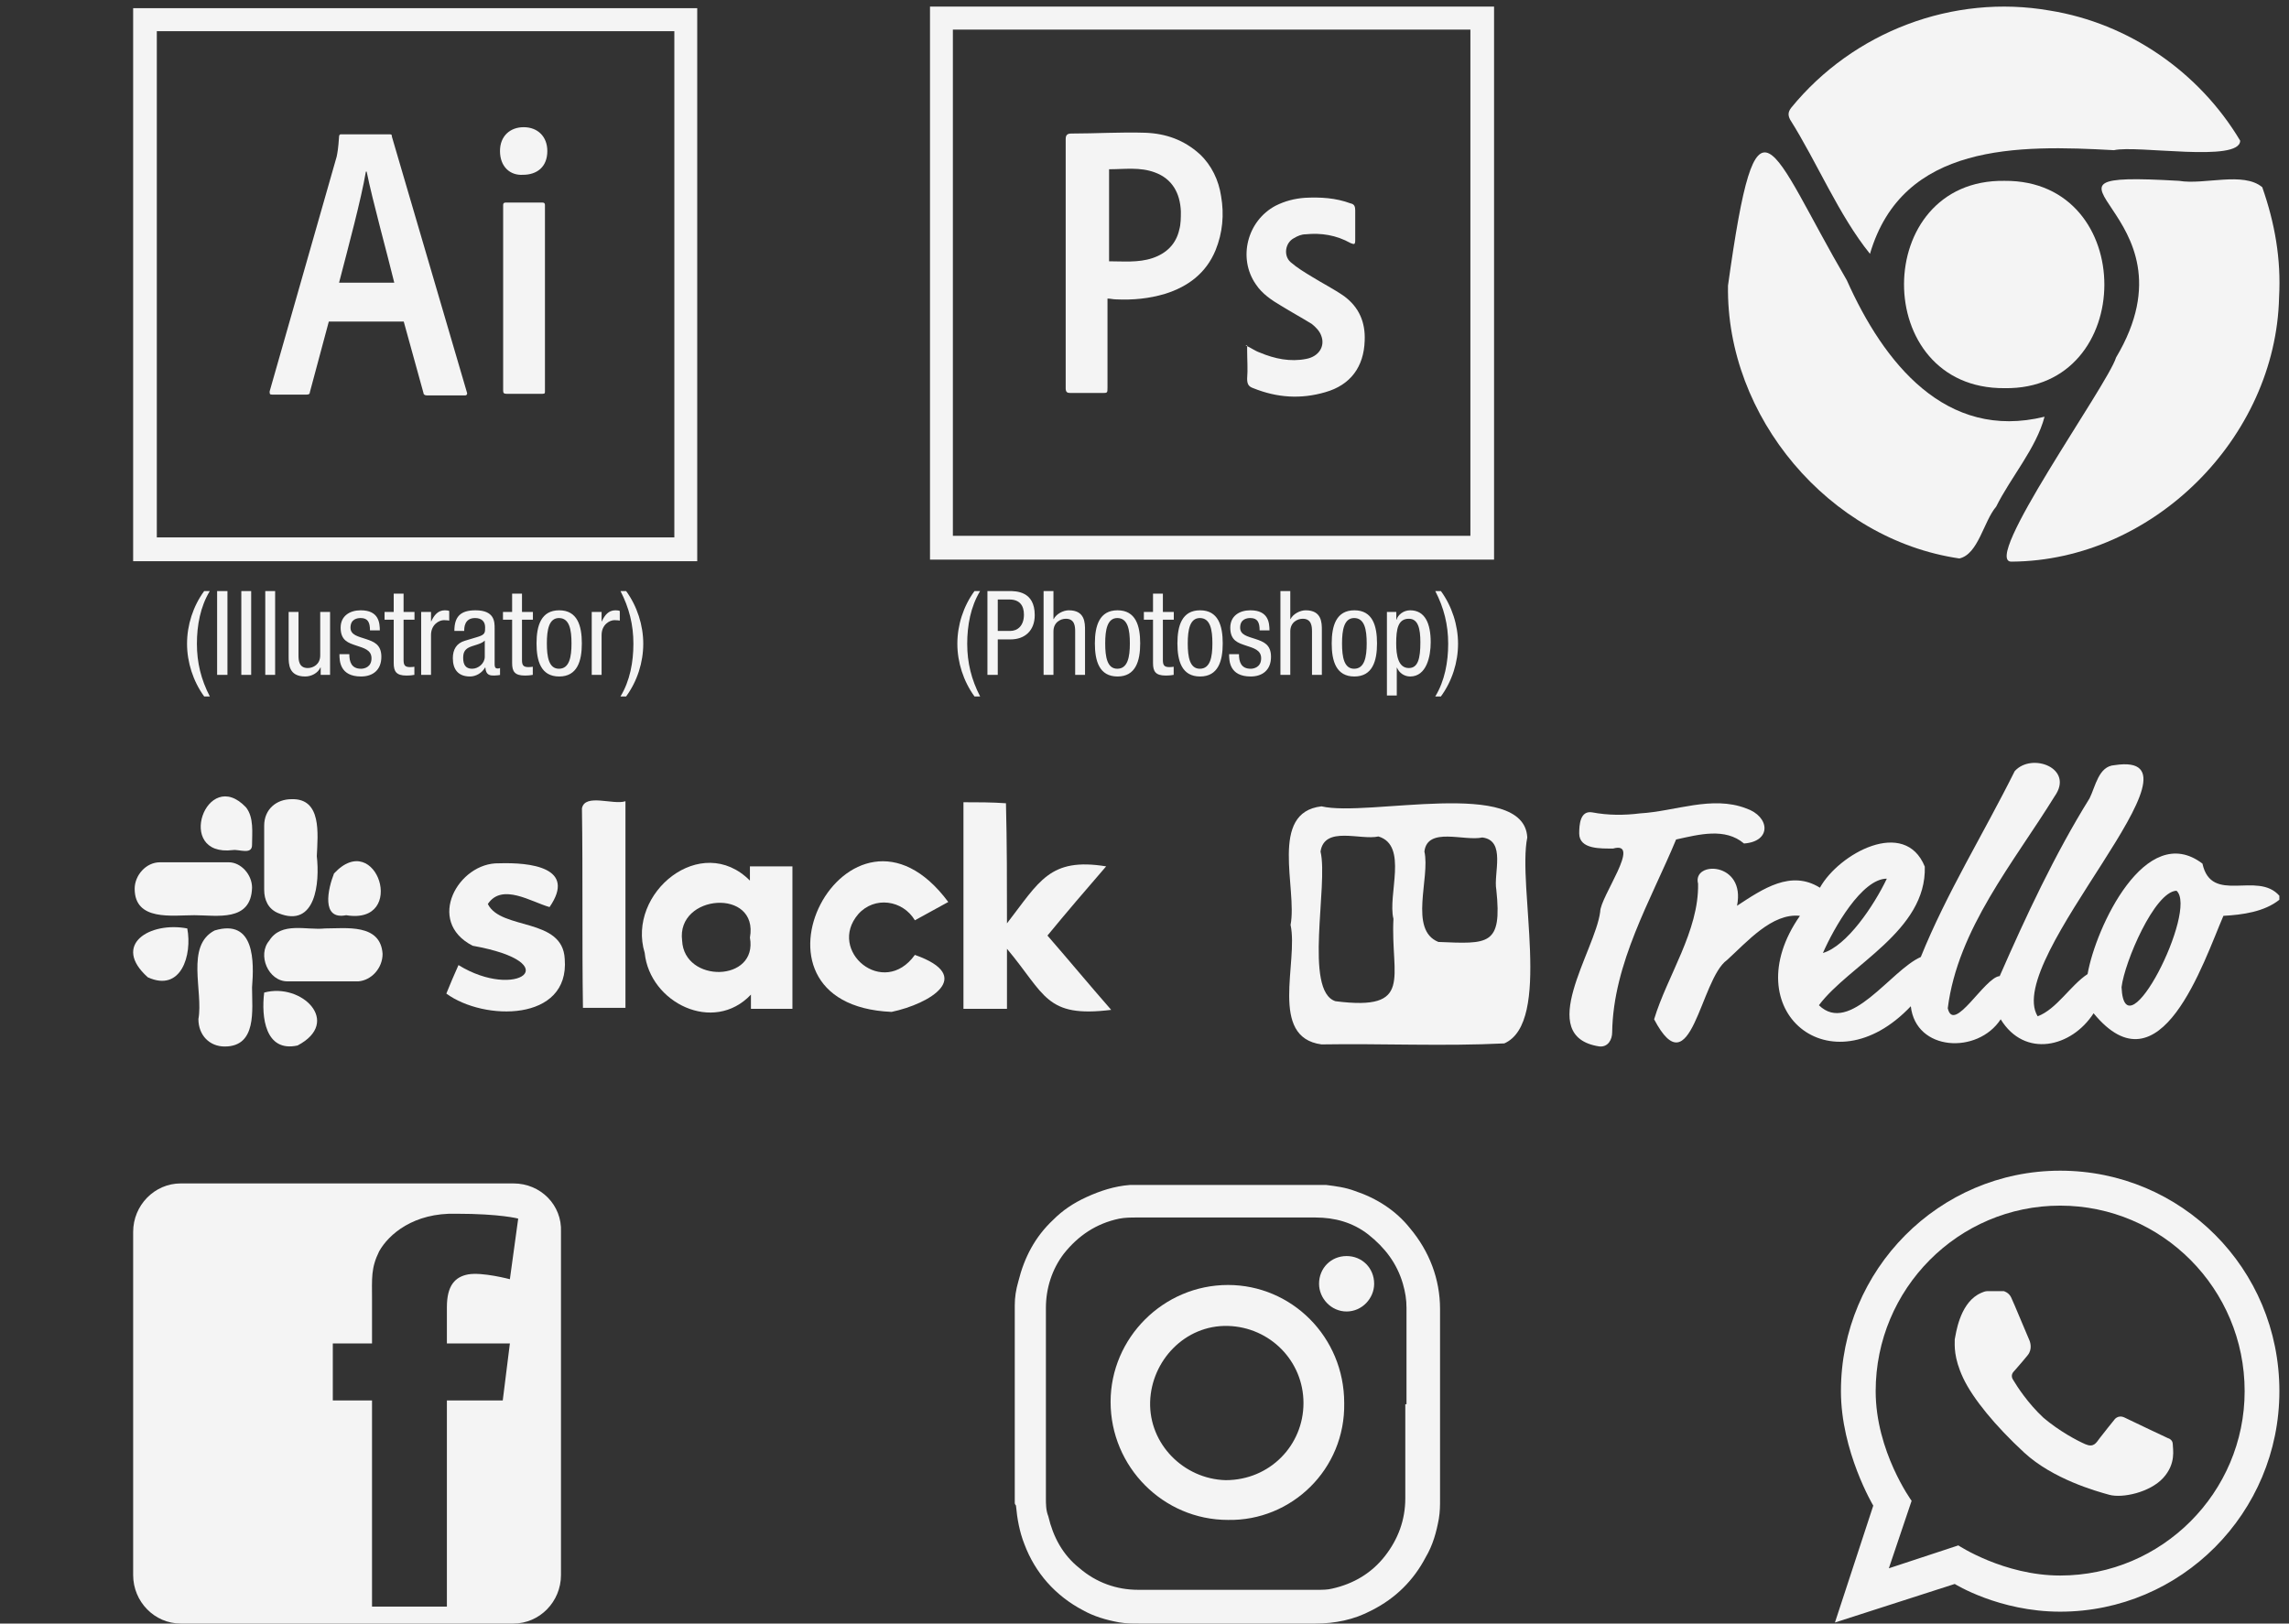 <svg width="234" height="166" viewBox="0 0 234 166" fill="none" xmlns="http://www.w3.org/2000/svg">
<rect x="0" y="0" width="234" height="166" fill="#333333" stroke="none"/>
<path d="M52.489 121H18.471C15.799 121 13.612 123.231 13.612 125.959V161.041C13.612 163.769 15.799 166 18.471 166H52.489C55.161 166 57.348 163.769 57.348 161.041V125.959C57.47 123.231 55.283 121 52.489 121ZM52.124 130.793C52.124 130.793 49.33 130.05 47.872 130.298C46.536 130.545 45.685 131.413 45.685 133.645V137.364H52.124L51.395 143.19H45.685V164.265H38.031V143.19H34.022V137.364H38.031V132.901C38.031 130.669 37.91 129.678 38.76 127.942C39.732 126.207 42.283 123.975 46.657 124.099C51.152 124.099 52.975 124.595 52.975 124.595L52.124 130.793Z" fill="#F4F4F4"/>
<path d="M103.737 153.681V133.6V133.477C103.737 132.615 103.859 131.876 104.104 131.013C104.717 128.549 105.819 126.455 107.656 124.73C108.636 123.745 109.738 123.006 111.085 122.39C112.432 121.774 113.902 121.281 115.494 121.158C115.616 121.158 115.861 121.158 115.984 121.158H135.089C135.211 121.158 135.456 121.158 135.579 121.158C136.558 121.281 137.538 121.404 138.518 121.774C140.722 122.513 142.682 123.745 144.151 125.593C146.111 127.933 147.213 130.767 147.213 133.847C147.213 140.376 147.213 146.905 147.213 153.311C147.213 153.927 147.213 154.543 147.091 155.282C146.846 156.637 146.478 157.993 145.743 159.224C144.519 161.565 142.682 163.413 140.232 164.645C138.395 165.63 136.436 166 134.476 166C128.475 166 122.474 166 116.473 166C115.739 166 115.126 166 114.392 165.877C113.044 165.63 111.82 165.261 110.718 164.645C107.901 163.167 105.819 160.826 104.717 157.869C104.227 156.637 103.982 155.282 103.859 153.927C103.737 153.804 103.737 153.681 103.737 153.681ZM143.784 143.579C143.784 140.253 143.784 137.05 143.784 133.724C143.784 132.861 143.661 132.122 143.416 131.26C142.804 129.165 141.579 127.564 139.865 126.209C138.273 124.977 136.436 124.484 134.476 124.484C128.353 124.484 122.352 124.484 116.229 124.484C115.616 124.484 115.004 124.484 114.392 124.607C112.065 125.1 110.228 126.332 108.758 128.18C107.533 129.781 106.921 131.752 106.921 133.724C106.921 140.253 106.921 146.659 106.921 153.188C106.921 153.804 106.921 154.42 107.166 155.036C107.656 157.13 108.635 158.978 110.35 160.333C112.065 161.811 114.147 162.551 116.351 162.551C122.474 162.551 128.475 162.551 134.599 162.551C135.211 162.551 135.701 162.551 136.191 162.427C138.395 161.935 140.232 160.826 141.579 159.101C142.927 157.377 143.661 155.405 143.661 153.188V143.579H143.784Z" fill="#F4F4F4"/>
<path d="M125.536 155.405C118.923 155.405 113.534 149.985 113.534 143.333C113.534 136.803 118.923 131.383 125.536 131.383C132.027 131.383 137.416 136.68 137.416 143.456C137.538 150.231 132.027 155.529 125.536 155.405ZM133.252 143.456C133.252 139.144 129.823 135.695 125.536 135.571C121.127 135.448 117.698 139.144 117.576 143.333C117.453 147.644 121.005 151.217 125.291 151.34C129.823 151.34 133.252 147.768 133.252 143.456Z" fill="#F4F4F4"/>
<path d="M137.66 128.426C139.252 128.426 140.477 129.658 140.477 131.26C140.477 132.738 139.252 134.093 137.66 134.093C136.068 134.093 134.844 132.738 134.844 131.26C134.844 129.658 136.068 128.426 137.66 128.426Z" fill="#F4F4F4"/>
<path d="M210.606 119.697C198.237 119.697 188.195 129.799 188.195 142.241C188.195 148.401 191.501 153.945 191.501 153.945L187.582 165.894L199.829 161.952C199.829 161.952 204.36 164.786 210.606 164.786C222.976 164.786 233.018 154.684 233.018 142.241C233.018 129.676 222.976 119.697 210.606 119.697ZM210.606 161.09C204.85 161.09 200.196 158.01 200.196 158.01L193.093 160.351L195.42 153.452C195.42 153.452 191.746 148.401 191.746 142.241C191.746 131.77 200.196 123.27 210.606 123.27C221.016 123.27 229.466 131.77 229.466 142.241C229.466 152.59 221.016 161.09 210.606 161.09Z" fill="#F4F4F4"/>
<path d="M202.156 132.386C202.156 132.386 202.768 132.016 203.136 132.016H204.85C204.85 132.016 205.34 132.139 205.585 132.632C205.83 133.125 207.3 136.698 207.422 136.944C207.545 137.19 207.79 137.93 207.3 138.546C206.81 139.162 205.83 140.27 205.83 140.27C205.83 140.27 205.463 140.64 205.83 141.133C206.197 141.749 207.3 143.473 208.892 144.952C210.484 146.307 212.321 147.292 213.178 147.662C214.035 148.031 214.28 147.539 214.648 147.046C215.015 146.553 216.117 145.198 216.117 145.198C216.117 145.198 216.485 144.582 217.22 144.952C217.954 145.321 221.628 147.046 221.628 147.046C221.628 147.046 222.118 147.169 222.118 147.662C222.118 148.155 222.486 149.633 221.139 151.111C219.791 152.59 216.975 153.205 215.628 152.836C214.28 152.466 209.871 151.234 206.932 148.524C203.993 145.814 201.666 142.98 200.686 140.886C199.707 138.792 199.829 137.56 199.829 136.944C199.952 136.328 200.319 133.495 202.156 132.386Z" fill="#F4F4F4"/>
<path d="M176.65 29.198C179.66 7.569 180.843 15.031 188.799 28.657C192.562 37.093 198.905 45.096 209.011 42.608C208.151 45.852 205.571 48.772 204.065 51.801C202.775 53.315 202.238 56.667 200.302 57.1C186.971 55.153 176.435 42.608 176.65 29.198Z" fill="#F4F4F4"/>
<path d="M216.107 15.355C206.323 14.815 194.497 14.598 191.164 25.954C187.939 21.952 185.789 16.653 182.993 12.219C182.778 11.786 182.778 11.462 183.101 11.029C189.444 3.243 199.657 -0.65 209.548 1.08C217.612 2.378 224.815 7.352 229.008 14.382C229.008 16.653 218.472 14.815 216.107 15.355Z" fill="#F4F4F4"/>
<path d="M222.772 18.491C225.353 18.924 229.33 17.518 231.266 19.14C232.556 22.817 233.201 26.494 232.986 30.387C232.663 44.771 220.085 57.316 205.678 57.424C202.345 57.641 215.462 39.364 216.322 36.552C225.353 21.411 204.173 17.41 222.772 18.491Z" fill="#F4F4F4"/>
<path d="M204.925 18.491C218.579 18.383 218.472 39.904 204.925 39.688C191.164 39.796 191.272 18.275 204.925 18.491Z" fill="#F4F4F4"/>
<path d="M113.079 88.581C111.01 90.974 109.044 93.264 107.079 95.657C109.251 98.155 111.32 100.652 113.596 103.254C106.872 104.086 106.872 101.693 102.941 97.01V103.15H98.492V82.025C99.941 82.025 101.389 82.025 102.837 82.129C102.941 86.187 102.941 90.246 102.941 94.408C106.251 90.142 107.286 87.644 113.079 88.581Z" fill="#F4F4F4"/>
<path d="M76.663 90.038V88.581H81.008V103.15H76.767V101.693C72.939 105.751 66.422 102.525 65.905 97.426C64.042 91.287 71.698 85.043 76.663 90.038ZM76.663 95.865C77.595 90.766 69.112 91.391 69.732 96.177C69.939 100.548 77.491 100.444 76.663 95.865Z" fill="#F4F4F4"/>
<path d="M96.94 92.223C95.802 92.847 94.664 93.472 93.526 94.096C92.285 92.015 89.388 91.599 87.733 93.472C84.526 97.218 90.319 102.109 93.526 97.634C99.733 99.82 95.078 102.629 91.147 103.462C74.181 102.733 86.802 78.591 96.94 92.223Z" fill="#F4F4F4"/>
<path d="M45.628 101.589C46.042 100.548 46.456 99.612 46.87 98.675C52.767 102.317 58.146 98.467 48.318 96.698C43.456 94.2 46.87 88.165 51.008 88.269C54.215 88.165 58.974 88.685 56.18 92.743C54.318 92.223 51.318 90.246 49.87 92.431C51.215 95.137 57.525 93.784 57.732 98.051C58.249 104.503 49.456 104.399 45.628 101.589Z" fill="#F4F4F4"/>
<path d="M63.939 81.921V103.046H59.594C59.491 96.281 59.594 89.413 59.491 82.649C59.801 81.088 62.698 82.337 63.939 81.921Z" fill="#F4F4F4"/>
<path d="M25.766 100.964C25.766 103.254 26.283 107 22.973 107C21.421 107 20.283 105.855 20.283 104.19C20.8 101.381 18.938 96.698 21.938 95.137C26.076 93.888 25.973 98.363 25.766 100.964Z" fill="#F4F4F4"/>
<path d="M32.386 87.54C32.697 90.246 32.283 94.929 28.455 93.368C27.421 92.952 27.007 92.015 27.007 90.974C27.007 88.789 27.007 86.604 27.007 84.418C27.007 82.753 28.248 81.713 29.8 81.713C32.904 81.609 32.49 85.251 32.386 87.54Z" fill="#F4F4F4"/>
<path d="M19.87 93.576C17.594 93.576 13.767 94.2 13.767 90.87C13.767 89.517 14.905 88.165 16.353 88.165C18.732 88.165 21.008 88.165 23.387 88.165C24.629 88.165 25.767 89.413 25.767 90.766C25.663 94.304 22.146 93.576 19.87 93.576Z" fill="#F4F4F4"/>
<path d="M33.214 94.929C35.387 94.929 38.904 94.408 39.111 97.53C39.111 98.987 37.973 100.236 36.628 100.34C34.249 100.34 31.869 100.34 29.387 100.34C27.421 100.34 26.283 97.634 27.524 96.177C28.766 94.2 31.352 95.137 33.214 94.929Z" fill="#F4F4F4"/>
<path d="M27.007 101.485C30.835 100.444 34.973 104.503 30.421 106.896C27.111 107.624 26.697 103.982 27.007 101.485Z" fill="#F4F4F4"/>
<path d="M23.8 86.916C17.8 87.644 21.11 78.279 25.145 82.545C25.973 83.586 25.766 85.147 25.766 86.396C25.766 87.436 24.421 86.812 23.8 86.916Z" fill="#F4F4F4"/>
<path d="M19.145 94.929C19.662 97.634 18.524 101.485 15.11 99.924C11.386 96.594 15.317 94.2 19.145 94.929Z" fill="#F4F4F4"/>
<path d="M35.387 93.576C32.8 94.096 33.524 90.87 34.145 89.309C38.49 84.626 41.697 94.617 35.387 93.576Z" fill="#F4F4F4"/>
<path d="M233.014 91.996C231.482 93.228 229.236 93.537 227.296 93.639C225.254 98.364 220.864 111.921 214.023 103.602C211.777 107.094 206.978 108.224 204.527 104.218C202.179 107.813 195.848 107.505 195.338 102.883C187.17 111.51 177.266 103.294 184.004 93.639C181.146 93.331 178.593 96.31 176.551 98.159C173.794 100.11 172.875 111.408 169.097 104.218C170.425 99.802 173.692 95.18 173.59 90.353C172.977 87.99 178.491 88.093 177.572 92.612C180.227 90.866 183.086 88.915 186.046 90.764C187.986 87.272 194.725 83.574 196.767 88.607C196.972 95.18 189.008 98.672 185.944 102.78C189.11 105.861 193.296 99.186 196.359 97.85C199.014 91.277 202.791 85.217 205.957 78.85C207.692 76.898 212.083 78.541 210.041 81.417C205.854 88.196 200.137 94.975 199.116 103.088C199.728 105.759 202.894 99.904 204.425 99.802C207.08 93.742 210.041 87.374 213.614 81.623C214.227 80.39 214.533 78.336 216.167 78.233C226.888 76.59 204.731 98.056 208.305 103.91C210.245 103.191 211.674 100.726 213.41 99.596C214.227 94.872 219.332 83.882 225.152 88.299C226.071 92.51 230.768 89.017 233.014 91.585V91.996ZM216.882 100.932C217.188 108.018 224.744 93.023 222.497 91.072C220.251 91.174 217.188 98.364 216.882 100.932ZM192.887 89.839C190.335 89.839 187.476 94.872 186.353 97.439C188.803 96.721 191.56 92.612 192.887 89.839Z" fill="#F4F4F4"/>
<path d="M131.932 94.564C132.647 90.866 129.686 83.061 135.097 82.444C139.794 83.574 155.824 79.466 156.13 85.628C155.109 90.661 158.683 104.526 153.782 106.683C147.554 106.991 141.325 106.683 135.097 106.786C129.686 106.067 132.749 98.364 131.932 94.564ZM142.449 93.948C141.836 91.483 143.98 86.45 140.917 85.525C139.079 85.936 135.403 84.396 134.995 87.066C135.812 90.456 133.259 101.342 136.527 102.37C144.593 103.397 142.142 99.904 142.449 93.948ZM152.965 90.969C152.659 89.326 153.986 85.936 151.536 85.628C149.698 86.039 145.92 84.499 145.614 87.066C146.226 89.737 143.98 95.077 147.043 96.31C152.148 96.515 153.578 96.721 152.965 90.969Z" fill="#F4F4F4"/>
<path d="M171.344 85.834C168.791 91.996 164.911 98.467 164.809 105.553C164.809 106.272 164.401 107.094 163.482 106.991C156.845 105.964 163.073 97.234 163.584 93.228C163.584 91.688 167.872 85.936 164.911 86.758C163.686 86.758 161.44 86.861 161.44 85.217C161.44 84.293 161.542 82.855 162.767 83.061C164.401 83.369 166.034 83.369 167.668 83.163C171.242 82.958 175.019 81.314 178.491 82.65C180.941 83.471 181.146 86.039 178.287 86.244C176.347 84.601 173.692 85.32 171.344 85.834Z" fill="#F4F4F4"/>
<path d="M95.072 0.674H152.735V57.219H95.072V0.674ZM97.41 54.785H150.316V3.027H97.41V54.785Z" fill="#F4F4F4"/>
<path d="M113.217 30.528V31.096C113.217 33.936 113.217 36.775 113.217 39.615C113.217 40.182 113.217 40.182 112.653 40.182C111.605 40.182 110.556 40.182 109.427 40.182C109.104 40.182 108.943 40.101 108.943 39.696C108.943 31.177 108.943 22.74 108.943 14.222C108.943 13.816 109.104 13.654 109.508 13.654C112.008 13.654 114.589 13.492 117.089 13.573C119.185 13.654 121.04 14.303 122.653 15.764C123.863 16.899 124.589 18.441 124.831 20.063C125.154 21.929 124.992 23.795 124.266 25.58C123.299 27.932 121.444 29.311 119.105 30.042C117.492 30.528 115.798 30.691 114.105 30.61C113.782 30.61 113.54 30.528 113.217 30.528ZM113.298 26.715C114.83 26.715 116.363 26.878 117.814 26.391C119.266 25.904 120.234 24.931 120.557 23.471C120.718 22.903 120.718 22.254 120.718 21.605C120.637 19.739 119.831 18.278 118.056 17.629C116.524 17.061 114.992 17.305 113.379 17.305V26.715H113.298Z" fill="#F4F4F4"/>
<path d="M127.331 35.315C127.896 35.558 128.299 35.883 128.783 36.045C130.315 36.694 131.928 37.019 133.541 36.694C134.832 36.451 135.477 35.396 135.074 34.341C134.912 33.855 134.509 33.449 134.106 33.124C133.057 32.475 132.009 31.908 130.96 31.259C129.993 30.691 129.025 30.042 128.38 29.068C126.525 26.391 127.493 22.578 130.396 21.037C131.364 20.55 132.332 20.306 133.38 20.225C134.993 20.144 136.525 20.225 138.058 20.793C138.461 20.874 138.542 21.118 138.542 21.523C138.542 22.497 138.542 23.471 138.542 24.525C138.542 25.012 138.461 25.012 138.058 24.85C136.606 24.038 135.074 23.795 133.461 23.957C133.057 23.957 132.654 24.119 132.251 24.363C131.364 24.85 131.202 26.148 131.928 26.797C132.573 27.364 133.38 27.851 134.186 28.338C135.235 28.987 136.364 29.555 137.412 30.285C138.945 31.421 139.59 32.962 139.509 34.828C139.429 37.505 138.058 39.371 135.477 40.101C132.977 40.831 130.557 40.669 128.138 39.696C127.654 39.533 127.493 39.29 127.493 38.722C127.573 37.749 127.493 36.775 127.493 35.802V35.315H127.331Z" fill="#F4F4F4"/>
<path d="M99.621 60.432C98.481 61.992 97.868 63.912 97.868 65.82C97.868 67.716 98.493 69.66 99.621 71.208H100.196C99.308 69.492 98.876 67.764 98.876 65.82C98.876 63.96 99.225 62.028 100.196 60.432H99.621ZM100.943 69H101.999V65.376H103.307C104.759 65.376 105.779 64.488 105.779 62.892C105.779 60.432 103.871 60.432 103.127 60.432H100.943V69ZM101.999 61.296H103.187C104.231 61.296 104.675 61.908 104.675 62.844C104.675 63.984 104.027 64.512 103.259 64.512H101.999V61.296ZM106.684 69H107.692V64.56C107.692 63.624 108.424 63.264 108.964 63.264C109.876 63.264 109.912 64.068 109.912 64.56V69H110.92V64.44C110.92 63.684 110.92 62.4 109.264 62.4C108.688 62.4 107.98 62.772 107.716 63.3H107.692V60.432H106.684V69ZM111.927 65.784C111.927 67.596 112.383 69.168 114.243 69.168C116.091 69.168 116.559 67.596 116.559 65.784C116.559 63.972 116.103 62.4 114.243 62.4C112.395 62.4 111.927 63.972 111.927 65.784ZM114.219 68.376C113.187 68.376 112.983 67.176 112.983 65.784C112.983 64.392 113.199 63.192 114.219 63.192C115.299 63.192 115.503 64.392 115.503 65.784C115.503 67.176 115.287 68.376 114.219 68.376ZM117.871 62.568H116.935V63.36H117.871V67.8C117.871 68.64 118.123 69.072 119.167 69.072C119.587 69.072 119.851 69.024 119.983 69V68.172C119.875 68.184 119.755 68.208 119.539 68.208C119.011 68.208 118.879 68.004 118.879 67.488V63.36H119.995V62.568H118.879V60.696H117.871V62.568ZM120.365 65.784C120.365 67.596 120.821 69.168 122.681 69.168C124.529 69.168 124.997 67.596 124.997 65.784C124.997 63.972 124.541 62.4 122.681 62.4C120.833 62.4 120.365 63.972 120.365 65.784ZM122.657 68.376C121.625 68.376 121.421 67.176 121.421 65.784C121.421 64.392 121.637 63.192 122.657 63.192C123.737 63.192 123.941 64.392 123.941 65.784C123.941 67.176 123.725 68.376 122.657 68.376ZM129.777 64.452C129.765 63.696 129.693 62.4 127.821 62.4C126.705 62.4 125.769 62.976 125.769 64.176C125.769 65.508 126.573 65.736 127.353 66C128.133 66.264 128.925 66.444 128.925 67.308C128.925 68.22 128.181 68.376 127.857 68.376C126.873 68.376 126.657 67.668 126.657 66.888H125.649C125.649 67.548 125.673 69.168 127.857 69.168C129.057 69.168 129.933 68.508 129.933 67.152C129.933 65.88 129.141 65.604 128.361 65.34C127.569 65.076 126.777 64.932 126.777 64.176C126.777 63.276 127.497 63.192 127.821 63.192C128.553 63.192 128.769 63.636 128.769 64.452H129.777ZM130.895 69H131.903V64.56C131.903 63.624 132.635 63.264 133.175 63.264C134.087 63.264 134.123 64.068 134.123 64.56V69H135.131V64.44C135.131 63.684 135.131 62.4 133.475 62.4C132.899 62.4 132.191 62.772 131.927 63.3H131.903V60.432H130.895V69ZM136.138 65.784C136.138 67.596 136.594 69.168 138.454 69.168C140.302 69.168 140.77 67.596 140.77 65.784C140.77 63.972 140.314 62.4 138.454 62.4C136.606 62.4 136.138 63.972 136.138 65.784ZM138.43 68.376C137.398 68.376 137.194 67.176 137.194 65.784C137.194 64.392 137.41 63.192 138.43 63.192C139.51 63.192 139.714 64.392 139.714 65.784C139.714 67.176 139.498 68.376 138.43 68.376ZM142.73 65.784C142.73 64.32 142.91 63.264 144.026 63.264C144.962 63.264 145.202 64.248 145.202 65.664C145.202 67.32 144.962 68.304 144.026 68.304C142.946 68.304 142.73 67.032 142.73 65.784ZM141.782 71.112H142.79V68.268H142.814C143.042 68.82 143.582 69.168 144.158 69.168C145.826 69.168 146.258 67.128 146.258 65.664C146.258 63.756 145.682 62.4 144.158 62.4C143.462 62.4 142.898 62.88 142.766 63.36H142.742V62.568H141.782V71.112ZM147.301 71.208C148.441 69.648 149.053 67.728 149.053 65.82C149.053 63.924 148.429 61.98 147.301 60.432H146.725C147.613 62.148 148.045 63.876 148.045 65.82C148.045 67.68 147.697 69.612 146.725 71.208H147.301Z" fill="#F4F4F4"/>
<path fill-rule="evenodd" clip-rule="evenodd" d="M13.612 57.381H71.276V0.836H13.612V57.381ZM16.031 3.189H68.937V54.947H16.031V3.189Z" fill="#F4F4F4"/>
<path fill-rule="evenodd" clip-rule="evenodd" d="M33.613 32.881L31.677 40.101C31.677 40.264 31.596 40.345 31.355 40.345H27.806C27.564 40.345 27.564 40.264 27.564 40.02L34.419 16.007C34.5 15.601 34.58 15.196 34.661 13.979C34.661 13.816 34.742 13.735 34.822 13.735H39.823C39.984 13.735 40.065 13.735 40.065 13.979L47.726 40.101C47.807 40.264 47.726 40.426 47.565 40.426H43.613C43.452 40.426 43.291 40.345 43.291 40.182L41.274 32.881H33.613ZM40.306 28.906C39.661 26.229 38.048 20.388 37.484 17.548H37.403C36.919 20.388 35.629 25.174 34.661 28.906H40.306ZM51.113 15.439C51.113 13.898 52.162 13.005 53.533 13.005C54.985 13.005 55.952 13.979 55.952 15.439C55.952 17.061 54.904 17.873 53.452 17.873C52.162 17.954 51.113 17.061 51.113 15.439ZM51.436 20.956C51.436 20.793 51.517 20.712 51.678 20.712H55.468C55.63 20.712 55.71 20.793 55.71 20.956V40.02C55.71 40.182 55.71 40.264 55.468 40.264H51.759C51.517 40.264 51.436 40.182 51.436 39.939V20.956Z" fill="#F4F4F4"/>
<path d="M20.873 60.432C19.733 61.992 19.121 63.912 19.121 65.82C19.121 67.716 19.745 69.66 20.873 71.208H21.449C20.561 69.492 20.129 67.764 20.129 65.82C20.129 63.96 20.477 62.028 21.449 60.432H20.873ZM22.196 69H23.252V60.432H22.196V69ZM24.669 69H25.677V60.432H24.669V69ZM27.118 69H28.126V60.432H27.118V69ZM33.743 62.568H32.735V67.008C32.735 67.944 32.003 68.304 31.463 68.304C30.551 68.304 30.515 67.5 30.515 67.008V62.568H29.507V67.128C29.507 67.884 29.507 69.168 31.199 69.168C31.823 69.168 32.495 68.832 32.759 68.244H32.783V69H33.743V62.568ZM38.83 64.452C38.818 63.696 38.746 62.4 36.874 62.4C35.758 62.4 34.822 62.976 34.822 64.176C34.822 65.508 35.626 65.736 36.406 66C37.186 66.264 37.978 66.444 37.978 67.308C37.978 68.22 37.234 68.376 36.91 68.376C35.926 68.376 35.71 67.668 35.71 66.888H34.702C34.702 67.548 34.726 69.168 36.91 69.168C38.11 69.168 38.986 68.508 38.986 67.152C38.986 65.88 38.194 65.604 37.414 65.34C36.622 65.076 35.83 64.932 35.83 64.176C35.83 63.276 36.55 63.192 36.874 63.192C37.606 63.192 37.822 63.636 37.822 64.452H38.83ZM40.249 62.568H39.313V63.36H40.249V67.8C40.249 68.64 40.501 69.072 41.545 69.072C41.965 69.072 42.229 69.024 42.361 69V68.172C42.253 68.184 42.133 68.208 41.917 68.208C41.389 68.208 41.257 68.004 41.257 67.488V63.36H42.373V62.568H41.257V60.696H40.249V62.568ZM43.054 69H44.062V64.932C44.062 63.864 44.878 63.408 45.382 63.408C45.706 63.408 45.826 63.444 45.922 63.456V62.472C45.826 62.424 45.682 62.4 45.478 62.4C44.758 62.4 44.374 62.916 44.086 63.528H44.062V62.568H43.054V69ZM47.457 64.512V64.452C47.457 64.224 47.457 63.192 48.561 63.192C49.233 63.192 49.593 63.54 49.593 64.14C49.593 64.68 49.593 64.884 48.861 65.112L47.505 65.52C46.677 65.772 46.293 66.396 46.293 67.296C46.293 68.448 46.845 69.168 48.045 69.168C48.645 69.168 49.269 68.82 49.593 68.244H49.617C49.665 69.072 50.145 69.072 50.529 69.072C50.781 69.072 51.045 69.024 51.117 69.012V68.292C51.069 68.328 51.009 68.352 50.877 68.352C50.565 68.352 50.565 68.1 50.565 67.836V64.248C50.565 63.576 50.565 62.4 48.609 62.4C47.073 62.4 46.449 63.048 46.449 64.512H47.457ZM49.557 67.152C49.557 67.812 48.921 68.376 48.261 68.376C47.577 68.376 47.349 67.92 47.349 67.272C47.349 66.708 47.517 66.456 47.841 66.252C48.297 65.976 49.185 65.892 49.557 65.496V67.152ZM52.354 62.568H51.418V63.36H52.354V67.8C52.354 68.64 52.606 69.072 53.65 69.072C54.07 69.072 54.334 69.024 54.466 69V68.172C54.358 68.184 54.238 68.208 54.022 68.208C53.494 68.208 53.362 68.004 53.362 67.488V63.36H54.478V62.568H53.362V60.696H52.354V62.568ZM54.848 65.784C54.848 67.596 55.304 69.168 57.164 69.168C59.012 69.168 59.48 67.596 59.48 65.784C59.48 63.972 59.024 62.4 57.164 62.4C55.316 62.4 54.848 63.972 54.848 65.784ZM57.14 68.376C56.108 68.376 55.904 67.176 55.904 65.784C55.904 64.392 56.12 63.192 57.14 63.192C58.22 63.192 58.424 64.392 58.424 65.784C58.424 67.176 58.208 68.376 57.14 68.376ZM60.492 69H61.5V64.932C61.5 63.864 62.316 63.408 62.82 63.408C63.144 63.408 63.264 63.444 63.36 63.456V62.472C63.264 62.424 63.12 62.4 62.916 62.4C62.196 62.4 61.812 62.916 61.524 63.528H61.5V62.568H60.492V69ZM64.007 71.208C65.147 69.648 65.759 67.728 65.759 65.82C65.759 63.924 65.135 61.98 64.007 60.432H63.431C64.319 62.148 64.751 63.876 64.751 65.82C64.751 67.68 64.403 69.612 63.431 71.208H64.007Z" fill="#F4F4F4"/>
</svg>

